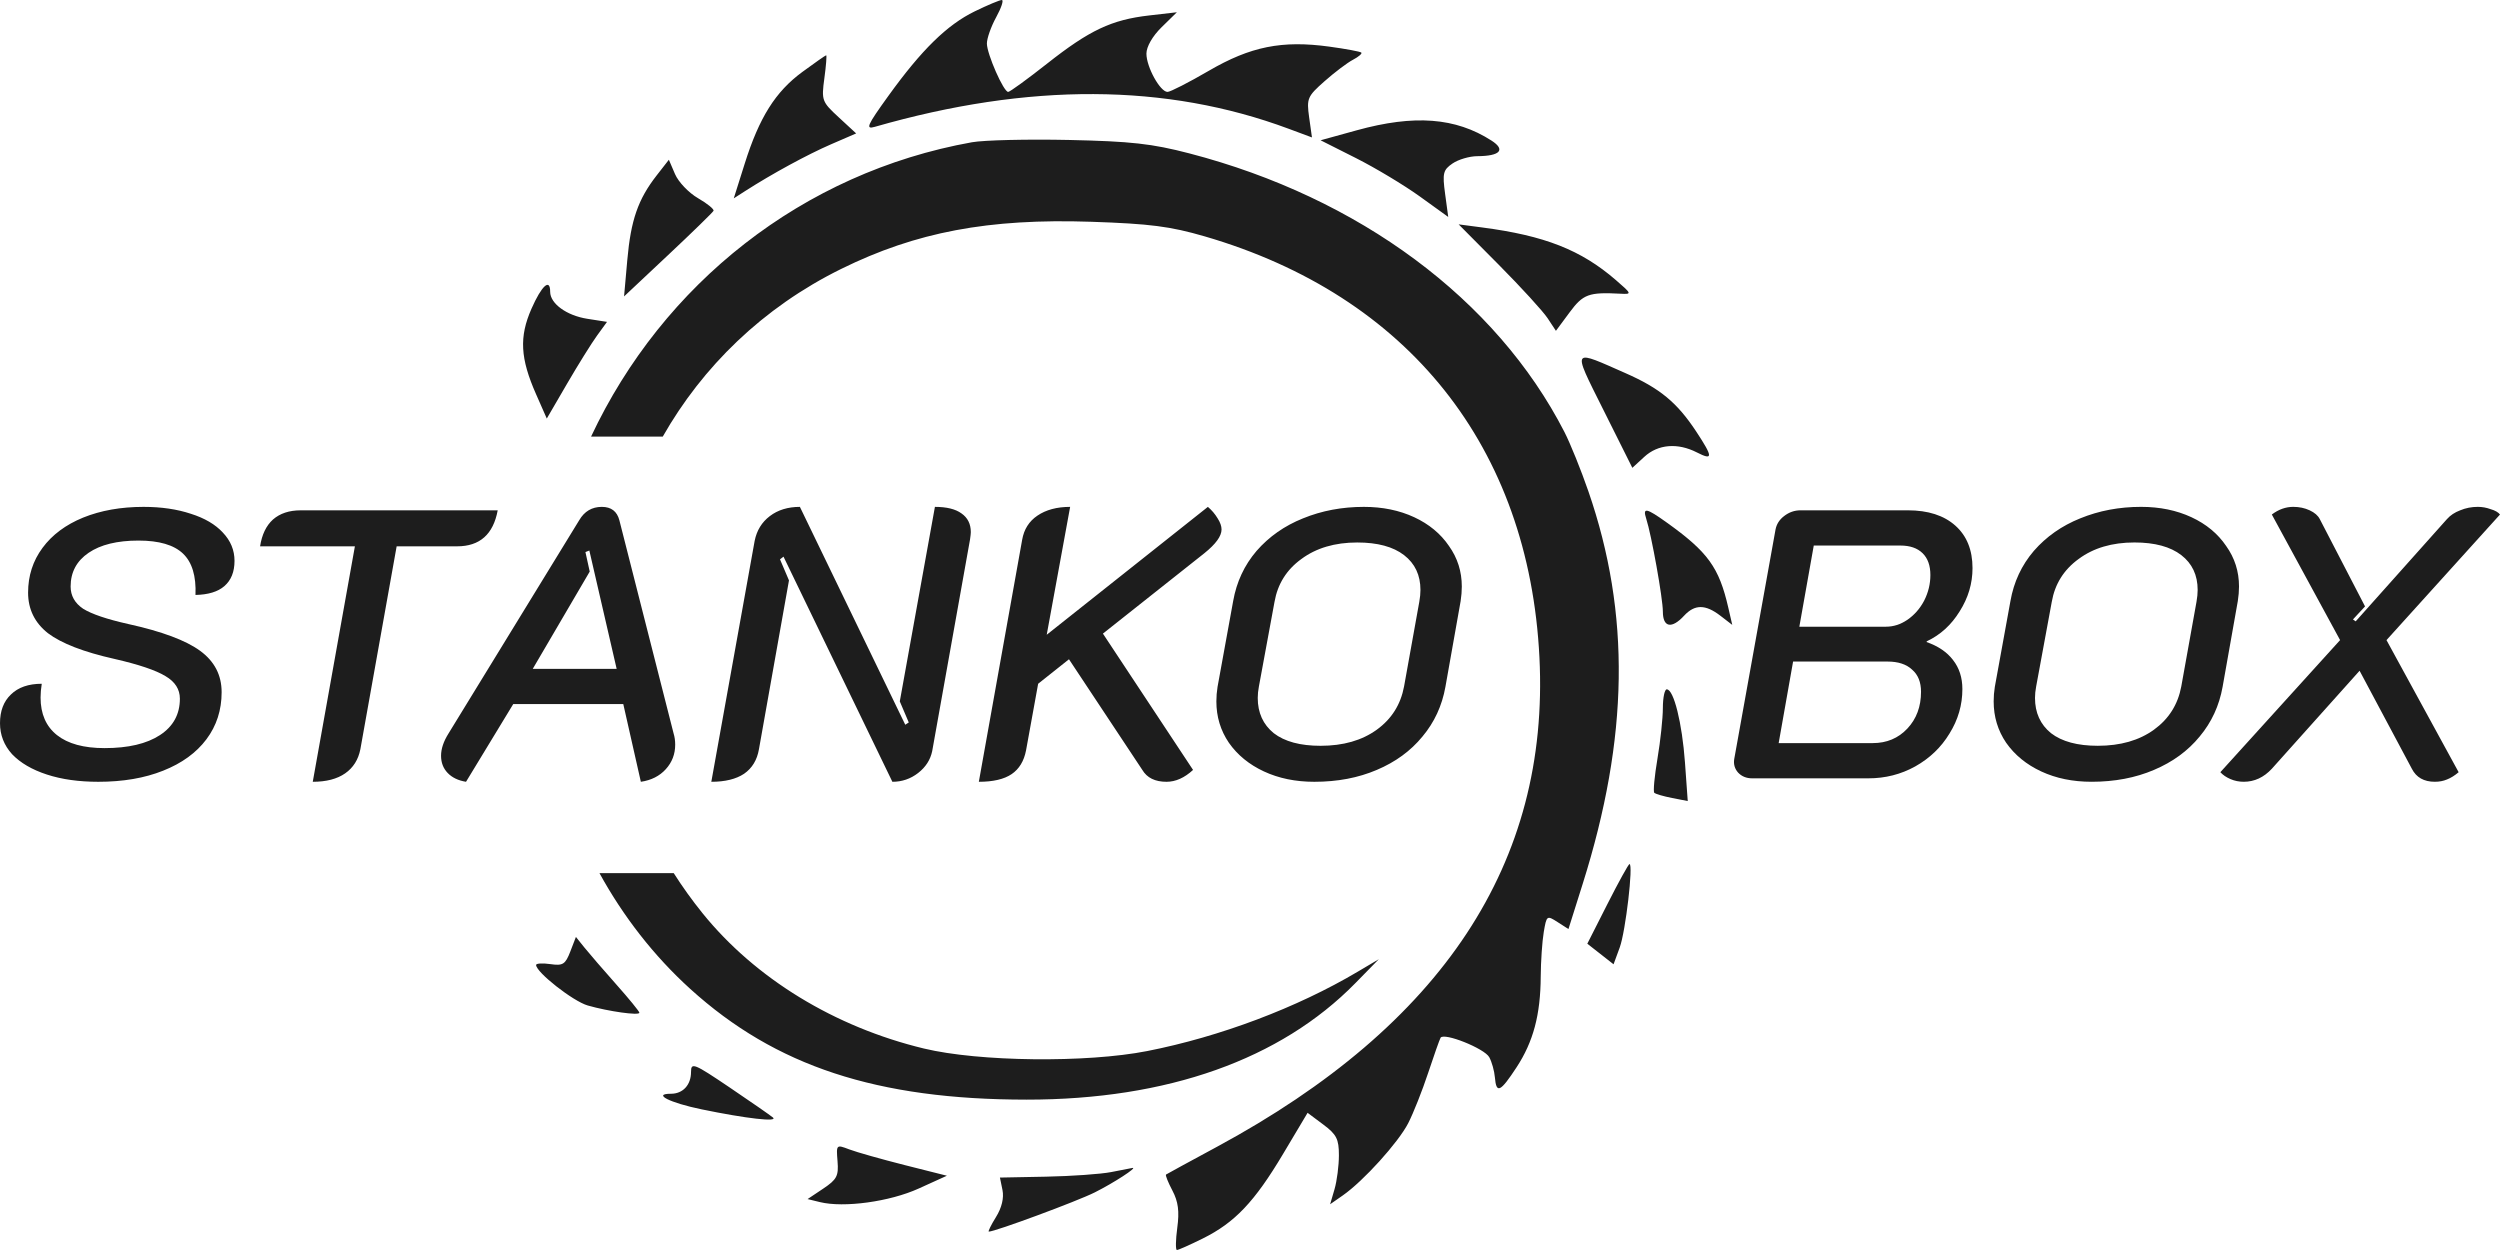 <svg width="144" height="72" viewBox="0 0 144 72" fill="none" xmlns="http://www.w3.org/2000/svg">
<path fill-rule="evenodd" clip-rule="evenodd" d="M51.165 5.531C53.084 2.868 54.55 1.432 56.145 0.654C56.883 0.294 57.585 0 57.705 0C57.824 0 57.679 0.445 57.381 0.989C57.083 1.533 56.842 2.217 56.845 2.511C56.852 3.124 57.807 5.294 58.071 5.294C58.167 5.294 59.177 4.56 60.315 3.663C62.758 1.737 64.024 1.139 66.189 0.89L67.788 0.706L66.911 1.565C66.386 2.078 66.034 2.691 66.034 3.09C66.034 3.86 66.825 5.294 67.25 5.294C67.408 5.294 68.476 4.748 69.621 4.081C72.032 2.677 73.842 2.313 76.564 2.685C77.522 2.816 78.354 2.971 78.412 3.029C78.472 3.086 78.255 3.272 77.932 3.442C77.608 3.611 76.872 4.167 76.295 4.678C75.305 5.552 75.255 5.672 75.407 6.761L75.569 7.916L74.219 7.414C67.168 4.792 59.269 4.755 50.39 7.305C49.837 7.464 49.938 7.233 51.165 5.531ZM42.894 9.431C43.734 6.764 44.665 5.282 46.219 4.141C46.929 3.619 47.545 3.189 47.587 3.184C47.629 3.18 47.583 3.773 47.484 4.502C47.311 5.783 47.339 5.861 48.31 6.757L49.315 7.685L47.872 8.31C46.517 8.897 44.478 10.006 42.939 10.993L42.265 11.425L42.894 9.431ZM76.066 8.08L78.148 7.505C81.469 6.589 83.838 6.769 85.907 8.096C86.739 8.629 86.413 8.989 85.091 8.996C84.641 8.998 83.999 9.187 83.665 9.417C83.123 9.788 83.077 9.978 83.238 11.165L83.418 12.496L81.778 11.314C80.876 10.664 79.221 9.67 78.102 9.106L76.066 8.08ZM34.046 25.147C38.18 16.348 46.237 9.941 55.983 8.194C56.677 8.07 59.192 8.011 61.572 8.062C65.145 8.14 66.352 8.274 68.499 8.833C78.295 11.381 86.189 17.243 90.111 24.882C90.447 25.538 91.069 27.076 91.492 28.302C93.927 35.353 93.823 42.475 91.163 50.911L90.343 53.513L89.714 53.11C89.101 52.716 89.082 52.73 88.921 53.684C88.83 54.222 88.751 55.377 88.746 56.25C88.733 58.451 88.319 60.004 87.353 61.478C86.416 62.91 86.187 63.016 86.106 62.06C86.075 61.688 85.929 61.164 85.781 60.895C85.506 60.39 83.161 59.454 82.977 59.775C82.919 59.875 82.596 60.79 82.258 61.809C81.921 62.828 81.406 64.126 81.115 64.692C80.543 65.807 78.533 68.028 77.35 68.853L76.615 69.365L76.868 68.501C77.007 68.025 77.121 67.143 77.121 66.54C77.121 65.61 76.986 65.344 76.219 64.772L75.317 64.098L73.905 66.467C72.26 69.228 71.126 70.422 69.279 71.338C68.545 71.702 67.876 72 67.791 72C67.707 72 67.716 71.423 67.811 70.719C67.94 69.773 67.866 69.212 67.531 68.577C67.281 68.103 67.115 67.688 67.163 67.654C67.211 67.619 68.529 66.902 70.09 66.059C83.103 59.034 89.26 49.695 88.672 37.874C88.07 25.769 81.124 17.031 69.387 13.614C67.406 13.038 66.25 12.889 62.852 12.774C56.949 12.575 52.767 13.363 48.456 15.488C43.926 17.721 40.458 21.136 38.176 25.147H34.046ZM34.53 50.294C35.899 52.787 37.66 55.059 39.764 56.966C44.673 61.415 50.516 63.337 59.138 63.339C67.236 63.34 73.754 61.03 78.068 56.63L79.42 55.25L78.203 55.971C74.7 58.047 70.276 59.715 66.083 60.54C62.588 61.229 56.39 61.159 53.222 60.396C48.078 59.157 43.504 56.361 40.464 52.599C39.861 51.851 39.309 51.082 38.808 50.294H34.53ZM36.132 14.978C36.337 12.675 36.75 11.483 37.821 10.108L38.527 9.202L38.882 10.03C39.078 10.485 39.674 11.109 40.208 11.417C40.741 11.725 41.142 12.052 41.099 12.143C41.055 12.234 39.878 13.381 38.483 14.691L35.946 17.074L36.132 14.978ZM89.143 18.33C88.879 17.93 87.618 16.55 86.341 15.263L84.017 12.923L85.369 13.101C88.977 13.573 91.071 14.398 93.076 16.134C93.995 16.929 94.003 16.953 93.347 16.918C91.508 16.821 91.188 16.939 90.404 17.999L89.621 19.056L89.143 18.33ZM30.878 22.708C29.965 20.64 29.899 19.409 30.612 17.785C31.2 16.449 31.69 16.005 31.69 16.809C31.69 17.487 32.639 18.176 33.827 18.362L34.964 18.54L34.394 19.324C34.08 19.756 33.299 21.008 32.659 22.108L31.495 24.108L30.878 22.708ZM94.023 26.947L92.382 23.663C91.423 21.741 90.948 20.857 91.161 20.649C91.356 20.459 92.122 20.829 93.616 21.488C95.614 22.367 96.599 23.181 97.71 24.868C98.675 26.334 98.68 26.539 97.741 26.06C96.63 25.492 95.503 25.586 94.714 26.312L94.023 26.947ZM95.781 35.229C95.781 34.466 95.126 30.814 94.821 29.872C94.607 29.212 94.826 29.254 96.001 30.095C98.379 31.797 99.017 32.679 99.55 35.001L99.778 35.993L99.095 35.467C98.228 34.8 97.616 34.801 96.998 35.471C96.287 36.239 95.781 36.138 95.781 35.229ZM95.47 43.696C95.641 42.683 95.781 41.371 95.781 40.78C95.781 40.189 95.882 39.706 96.005 39.706C96.408 39.706 96.89 41.641 97.054 43.916L97.214 46.141L96.314 45.965C95.819 45.868 95.357 45.733 95.287 45.664C95.216 45.595 95.299 44.71 95.47 43.696ZM91.429 54.358L92.591 52.066C93.23 50.806 93.8 49.772 93.859 49.77C94.089 49.759 93.633 53.659 93.297 54.573L92.941 55.543L92.185 54.95L91.429 54.358ZM31.702 55.533C32.424 55.638 32.563 55.549 32.849 54.81L33.173 53.968L33.664 54.58C33.934 54.916 34.756 55.868 35.491 56.696C36.227 57.523 36.828 58.26 36.828 58.333C36.828 58.509 35.051 58.259 33.853 57.916C33.008 57.673 30.879 56.002 30.879 55.581C30.879 55.49 31.249 55.468 31.702 55.533ZM38.651 63C39.334 63 39.803 62.492 39.803 61.75C39.803 61.179 39.961 61.242 42.034 62.642C43.261 63.471 44.38 64.248 44.521 64.368C44.84 64.641 42.992 64.43 40.417 63.899C38.57 63.518 37.552 63 38.651 63ZM47.419 68.464C48.203 67.939 48.311 67.734 48.242 66.888C48.164 65.924 48.169 65.919 48.918 66.205C49.334 66.364 50.769 66.769 52.107 67.108L54.541 67.722L52.918 68.459C51.249 69.218 48.607 69.581 47.223 69.24L46.517 69.067L47.419 68.464ZM60.26 67.776C61.725 67.748 63.411 67.628 64.006 67.511C64.601 67.393 65.148 67.287 65.223 67.274C65.559 67.22 64.159 68.13 63.059 68.682C62.044 69.192 57.318 70.941 56.957 70.941C56.897 70.941 57.082 70.564 57.368 70.103C57.7 69.57 57.836 69.002 57.743 68.546L57.596 67.828L60.26 67.776Z" fill="#1D1D1D"/>
<path d="M5.664 45.031C4.54 45.031 3.551 44.892 2.697 44.612C1.843 44.333 1.176 43.943 0.697 43.443C0.232 42.929 0 42.333 0 41.657C0 40.951 0.21 40.4 0.629 40.003C1.049 39.591 1.641 39.385 2.405 39.385C2.36 39.665 2.337 39.929 2.337 40.179C2.337 41.12 2.652 41.841 3.281 42.341C3.911 42.841 4.825 43.091 6.023 43.091C7.387 43.091 8.451 42.841 9.215 42.341C9.979 41.841 10.361 41.142 10.361 40.246C10.361 39.702 10.084 39.268 9.53 38.944C8.975 38.606 7.994 38.275 6.585 37.952C4.817 37.555 3.544 37.062 2.764 36.474C2 35.871 1.618 35.092 1.618 34.136C1.618 33.166 1.895 32.306 2.45 31.556C3.004 30.806 3.783 30.225 4.787 29.814C5.806 29.402 6.967 29.196 8.271 29.196C9.29 29.196 10.196 29.329 10.991 29.593C11.785 29.843 12.399 30.203 12.834 30.674C13.283 31.145 13.508 31.689 13.508 32.306C13.508 32.938 13.313 33.423 12.923 33.761C12.549 34.085 11.994 34.254 11.26 34.269C11.305 33.181 11.065 32.387 10.541 31.887C10.017 31.387 9.162 31.137 7.979 31.137C6.75 31.137 5.791 31.372 5.102 31.843C4.413 32.313 4.068 32.96 4.068 33.784C4.068 34.313 4.308 34.739 4.787 35.063C5.282 35.371 6.151 35.666 7.394 35.945C9.327 36.371 10.706 36.886 11.53 37.489C12.354 38.092 12.766 38.886 12.766 39.871C12.766 40.9 12.474 41.804 11.89 42.583C11.305 43.363 10.474 43.965 9.395 44.392C8.331 44.818 7.087 45.031 5.664 45.031ZM20.442 31.468H14.981C15.086 30.792 15.333 30.277 15.723 29.924C16.127 29.571 16.659 29.395 17.318 29.395H28.668C28.413 30.777 27.634 31.468 26.331 31.468H22.847L20.757 43.157C20.637 43.76 20.345 44.223 19.88 44.546C19.416 44.87 18.794 45.031 18.015 45.031L20.442 31.468ZM26.843 45.031C26.394 44.958 26.042 44.789 25.787 44.524C25.532 44.259 25.405 43.929 25.405 43.532C25.405 43.135 25.547 42.708 25.832 42.253L33.361 29.968C33.661 29.453 34.096 29.196 34.665 29.196C35.205 29.196 35.541 29.453 35.676 29.968L38.801 42.253C38.86 42.444 38.891 42.657 38.891 42.892C38.891 43.436 38.711 43.907 38.351 44.304C37.991 44.701 37.512 44.943 36.913 45.031L35.901 40.554H29.563L26.843 45.031ZM35.519 38.525L33.946 31.71L33.721 31.799L33.968 32.923L30.687 38.525H35.519ZM43.467 31.159C43.587 30.556 43.879 30.078 44.344 29.726C44.808 29.373 45.385 29.196 46.074 29.196L52.143 41.745L52.345 41.613L51.828 40.4L53.851 29.196C54.525 29.196 55.035 29.321 55.379 29.571C55.739 29.821 55.919 30.181 55.919 30.652C55.919 30.726 55.904 30.865 55.874 31.071L53.694 43.267C53.589 43.767 53.319 44.186 52.885 44.524C52.45 44.862 51.955 45.031 51.401 45.031L45.13 32.063L44.928 32.218L45.445 33.431L43.715 43.157C43.609 43.774 43.325 44.245 42.86 44.568C42.396 44.877 41.766 45.031 40.972 45.031L43.467 31.159ZM58.876 31.093C58.981 30.49 59.273 30.027 59.752 29.703C60.247 29.365 60.876 29.196 61.64 29.196L60.291 36.562L69.574 29.196C69.799 29.387 69.986 29.608 70.136 29.858C70.286 30.093 70.361 30.306 70.361 30.497C70.361 30.88 70.031 31.335 69.372 31.865L63.528 36.496L68.72 44.348C68.225 44.803 67.716 45.031 67.192 45.031C66.532 45.031 66.068 44.803 65.798 44.348L61.573 37.974L59.797 39.385L59.1 43.223C58.981 43.84 58.703 44.296 58.269 44.59C57.834 44.884 57.205 45.031 56.381 45.031L58.876 31.093ZM75.705 45.031C74.626 45.031 73.659 44.833 72.805 44.436C71.951 44.039 71.277 43.488 70.783 42.782C70.303 42.076 70.063 41.282 70.063 40.4C70.063 40.121 70.086 39.841 70.131 39.562L71.03 34.622C71.225 33.519 71.674 32.556 72.378 31.733C73.097 30.909 73.989 30.285 75.053 29.858C76.132 29.417 77.3 29.196 78.559 29.196C79.638 29.196 80.604 29.395 81.459 29.792C82.312 30.189 82.979 30.74 83.459 31.446C83.953 32.137 84.2 32.916 84.2 33.784C84.2 34.048 84.178 34.328 84.133 34.622L83.256 39.562C83.062 40.65 82.62 41.606 81.93 42.429C81.256 43.252 80.379 43.892 79.301 44.348C78.237 44.803 77.038 45.031 75.705 45.031ZM76.064 42.958C77.368 42.958 78.447 42.65 79.301 42.032C80.155 41.414 80.679 40.584 80.874 39.54L81.751 34.666C81.796 34.416 81.818 34.188 81.818 33.982C81.818 33.13 81.503 32.46 80.874 31.975C80.245 31.49 79.346 31.247 78.177 31.247C76.889 31.247 75.817 31.564 74.963 32.196C74.109 32.813 73.592 33.637 73.412 34.666L72.513 39.54C72.468 39.775 72.446 39.996 72.446 40.201C72.446 41.054 72.753 41.731 73.367 42.23C73.996 42.716 74.895 42.958 76.064 42.958Z" fill="#1D1D1D"/>
<path d="M100.923 44.832C100.594 44.832 100.324 44.722 100.114 44.501C99.92 44.281 99.845 44.023 99.89 43.729L102.271 30.497C102.331 30.188 102.496 29.93 102.765 29.725C103.05 29.504 103.364 29.394 103.709 29.394H109.887C111.056 29.394 111.969 29.688 112.628 30.276C113.287 30.864 113.617 31.68 113.617 32.724C113.617 33.606 113.37 34.437 112.875 35.216C112.396 35.995 111.767 36.569 110.988 36.936L110.966 36.98C111.64 37.216 112.149 37.561 112.494 38.017C112.853 38.473 113.033 39.032 113.033 39.693C113.033 40.605 112.786 41.458 112.291 42.252C111.812 43.045 111.153 43.678 110.314 44.148C109.49 44.604 108.592 44.832 107.618 44.832H100.923ZM108.629 36.098C109.064 36.098 109.475 35.966 109.865 35.701C110.269 35.422 110.591 35.054 110.831 34.599C111.07 34.128 111.19 33.636 111.19 33.121C111.19 32.577 111.041 32.158 110.741 31.864C110.441 31.57 110.015 31.423 109.46 31.423H104.473L103.642 36.098H108.629ZM107.865 42.803C108.674 42.803 109.341 42.524 109.865 41.965C110.389 41.406 110.651 40.7 110.651 39.848C110.651 39.289 110.479 38.863 110.134 38.568C109.805 38.26 109.333 38.105 108.719 38.105H103.282L102.451 42.803H107.865ZM120.474 45.03C119.395 45.03 118.429 44.832 117.575 44.435C116.722 44.038 116.048 43.487 115.553 42.781C115.074 42.075 114.835 41.281 114.835 40.399C114.835 40.12 114.857 39.84 114.902 39.561L115.801 34.621C115.995 33.518 116.445 32.555 117.149 31.732C117.868 30.908 118.759 30.284 119.822 29.857C120.901 29.416 122.069 29.195 123.327 29.195C124.405 29.195 125.371 29.394 126.226 29.791C127.079 30.188 127.745 30.739 128.224 31.445C128.719 32.136 128.967 32.915 128.967 33.783C128.967 34.047 128.944 34.327 128.898 34.621L128.022 39.561C127.827 40.649 127.386 41.605 126.697 42.428C126.023 43.251 125.147 43.891 124.068 44.347C123.005 44.802 121.807 45.03 120.474 45.03ZM120.833 42.957C122.136 42.957 123.215 42.649 124.068 42.031C124.922 41.413 125.447 40.583 125.642 39.539L126.518 34.665C126.562 34.415 126.585 34.187 126.585 33.981C126.585 33.129 126.27 32.459 125.642 31.974C125.012 31.489 124.113 31.246 122.945 31.246C121.657 31.246 120.586 31.562 119.732 32.195C118.879 32.812 118.362 33.636 118.182 34.665L117.283 39.539C117.238 39.774 117.216 39.995 117.216 40.2C117.216 41.053 117.523 41.73 118.137 42.23C118.766 42.715 119.665 42.957 120.833 42.957ZM129.24 45.03C128.97 45.03 128.715 44.979 128.476 44.876C128.236 44.773 128.041 44.641 127.892 44.479L134.789 36.87L130.857 29.636C131.246 29.342 131.658 29.195 132.093 29.195C132.437 29.195 132.752 29.262 133.036 29.394C133.321 29.526 133.515 29.695 133.62 29.901L136.226 34.929L135.531 35.679L135.687 35.79L140.944 29.901C141.139 29.68 141.394 29.512 141.708 29.394C142.023 29.262 142.36 29.195 142.719 29.195C142.975 29.195 143.221 29.239 143.461 29.328C143.716 29.401 143.895 29.504 144 29.636L137.462 36.87L141.618 44.479C141.394 44.67 141.169 44.81 140.944 44.898C140.734 44.986 140.503 45.03 140.248 45.03C139.619 45.03 139.177 44.78 138.923 44.281L135.912 38.635L130.857 44.281C130.393 44.78 129.854 45.03 129.24 45.03Z" fill="#1D1D1D"/>
</svg>

